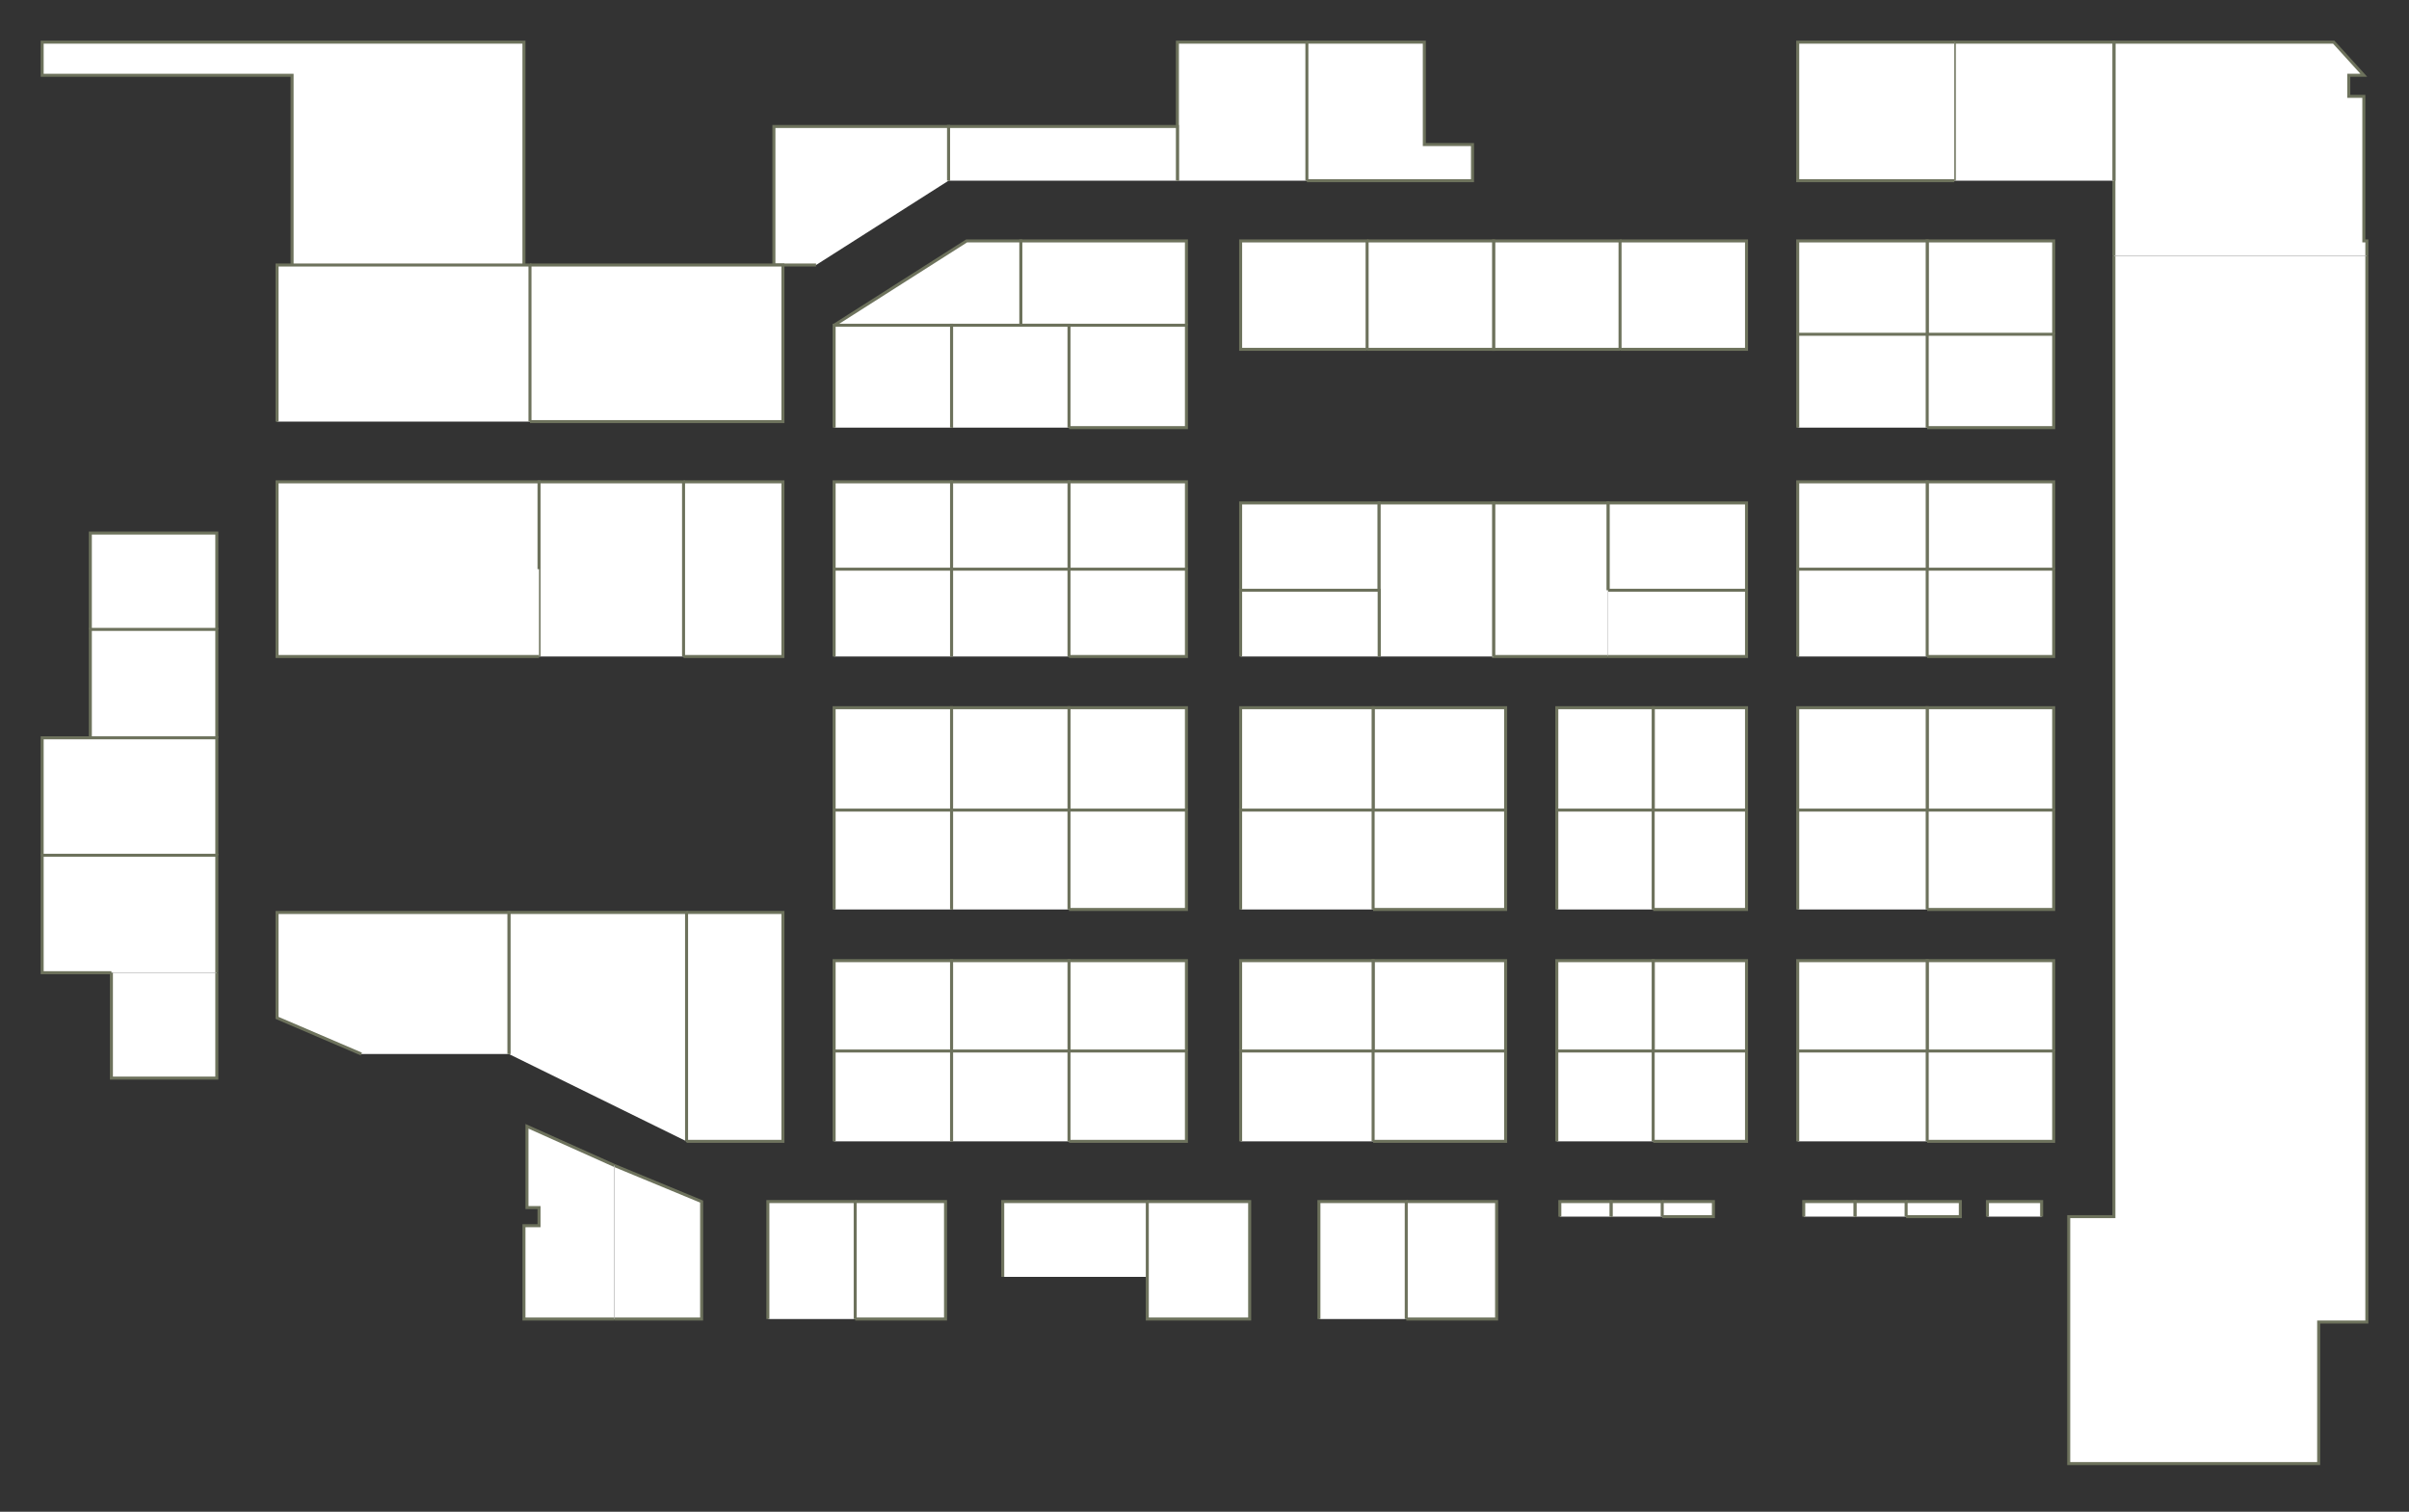 <?xml version="1.0" encoding="utf-8" ?>
<svg baseProfile="full" height="502" version="1.1" width="800" xmlns="http://www.w3.org/2000/svg" xmlns:ev="http://www.w3.org/2001/xml-events" xmlns:xlink="http://www.w3.org/1999/xlink"><rect width="100%" height="100%" fill="#333333" stroke="none"/><defs /><g id="2A01" stroke="red"><polyline fill="#FFFFFF" points="702,85 702,60 702,14 775,14 785,25 780,25 780,32 785,32 785,80 786,80 786,85" stroke="#6d725c" /></g><g id="2A02" stroke="red"><polyline fill="#FFFFFF" points="640,111 640,80 682,80 682,111" stroke="#6d725c" /></g><g id="2A03" stroke="red"><polyline fill="#FFFFFF" points="649,60 649,60 649,14 702,14 702,60" stroke="#6d725c" /></g><g id="2A04" stroke="red"><polyline fill="#FFFFFF" points="597,111 597,80 640,80 640,111" stroke="#6d725c" /></g><g id="2A05" stroke="red"><polyline fill="#FFFFFF" points="649,60 597,60 597,14 649,14 649,14" stroke="#6d725c" /></g><g id="2A06" stroke="red"><polyline fill="#FFFFFF" points="538,80 580,80 580,116 538,116" stroke="#6d725c" /></g><g id="2A08" stroke="red"><polyline fill="#FFFFFF" points="538,116 496,116 496,80 538,80 538,116" stroke="#6d725c" /></g><g id="2A09" stroke="red"><polyline fill="#FFFFFF" points="434,14 473,14 473,48 489,48 489,60 434,60" stroke="#6d725c" /></g><g id="2A10" stroke="red"><polyline fill="#FFFFFF" points="454,80 496,80 496,116 454,116" stroke="#6d725c" /></g><g id="2A11" stroke="red"><polyline fill="#FFFFFF" points="391,60 391,42 391,14 434,14 434,60" stroke="#6d725c" /></g><g id="2A12" stroke="red"><polyline fill="#FFFFFF" points="454,116 412,116 412,80 454,80 454,116" stroke="#6d725c" /></g><g id="2A13" stroke="red"><polyline fill="#FFFFFF" points="315,60 315,42 391,42 391,60" stroke="#6d725c" /></g><g id="2A14" stroke="red"><polyline fill="#FFFFFF" points="355,108 339,108 339,80 394,80 394,108" stroke="#6d725c" /></g><g id="2A15" stroke="red"><polyline fill="#FFFFFF" points="271,88 260,88 257,88 257,42 315,42 315,60" stroke="#6d725c" /></g><g id="2A16" stroke="red"><polyline fill="#FFFFFF" points="277,108 321,80 339,80 339,108" stroke="#6d725c" /></g><g id="2A17" stroke="red"><polyline fill="#FFFFFF" points="97,88 97,25 14,25 14,14 174,14 174,88" stroke="#6d725c" /></g><g id="2B01" stroke="red"><polyline fill="#FFFFFF" points="640,111 682,111 682,142 640,142" stroke="#6d725c" /></g><g id="2B02" stroke="red"><polyline fill="#FFFFFF" points="640,189 640,160 682,160 682,189" stroke="#6d725c" /></g><g id="2B03" stroke="red"><polyline fill="#FFFFFF" points="597,142 597,111 640,111 640,142" stroke="#6d725c" /></g><g id="2B04" stroke="red"><polyline fill="#FFFFFF" points="597,189 597,160 640,160 640,189" stroke="#6d725c" /></g><g id="2B06" stroke="red"><polyline fill="#FFFFFF" points="534,196 534,167 580,167 580,196" stroke="#6d725c" /></g><g id="2B08" stroke="red"><polyline fill="#FFFFFF" points="412,196 412,167 458,167 458,196" stroke="#6d725c" /></g><g id="2B09" stroke="red"><polyline fill="#FFFFFF" points="355,108 394,108 394,142 355,142" stroke="#6d725c" /></g><g id="2B10" stroke="red"><polyline fill="#FFFFFF" points="355,189 355,160 394,160 394,189" stroke="#6d725c" /></g><g id="2B11" stroke="red"><polyline fill="#FFFFFF" points="316,142 316,108 339,108 355,108 355,142" stroke="#6d725c" /></g><g id="2B12" stroke="red"><polyline fill="#FFFFFF" points="316,189 316,160 355,160 355,189" stroke="#6d725c" /></g><g id="2B13" stroke="red"><polyline fill="#FFFFFF" points="277,142 277,108 316,108 316,142" stroke="#6d725c" /></g><g id="2B14" stroke="red"><polyline fill="#FFFFFF" points="277,189 277,160 316,160 316,189" stroke="#6d725c" /></g><g id="2B15" stroke="red"><polyline fill="#FFFFFF" points="176,88 257,88 260,88 260,140 176,140" stroke="#6d725c" /></g><g id="2B17" stroke="red"><polyline fill="#FFFFFF" points="92,140 92,88 97,88 174,88 176,88 176,140" stroke="#6d725c" /></g><g id="2B24" stroke="red"><polyline fill="#FFFFFF" points="30,209 30,177 72,177 72,209" stroke="#6d725c" /></g><g id="2C01" stroke="red"><polyline fill="#FFFFFF" points="640,189 682,189 682,218 640,218" stroke="#6d725c" /></g><g id="2C02" stroke="red"><polyline fill="#FFFFFF" points="640,269 640,235 682,235 682,269" stroke="#6d725c" /></g><g id="2C03" stroke="red"><polyline fill="#FFFFFF" points="597,218 597,189 640,189 640,218" stroke="#6d725c" /></g><g id="2C04" stroke="red"><polyline fill="#FFFFFF" points="597,269 597,235 640,235 640,269" stroke="#6d725c" /></g><g id="2C05" stroke="red"><polyline fill="#FFFFFF" points="534,196 580,196 580,218 534,218" stroke="#6d725c" /></g><g id="2C06" stroke="red"><polyline fill="#FFFFFF" points="549,269 549,235 580,235 580,269" stroke="#6d725c" /></g><g id="2C07" stroke="red"><polyline fill="#FFFFFF" points="534,218 496,218 496,167 534,167 534,196" stroke="#6d725c" /></g><g id="2C08" stroke="red"><polyline fill="#FFFFFF" points="517,269 517,235 549,235 549,269" stroke="#6d725c" /></g><g id="2C09" stroke="red"><polyline fill="#FFFFFF" points="458,218 458,196 458,167 496,167 496,218" stroke="#6d725c" /></g><g id="2C10" stroke="red"><polyline fill="#FFFFFF" points="456,269 456,235 500,235 500,269" stroke="#6d725c" /></g><g id="2C11" stroke="red"><polyline fill="#FFFFFF" points="412,218 412,196 458,196 458,218" stroke="#6d725c" /></g><g id="2C12" stroke="red"><polyline fill="#FFFFFF" points="412,269 412,235 456,235 456,269" stroke="#6d725c" /></g><g id="2C13" stroke="red"><polyline fill="#FFFFFF" points="355,189 394,189 394,218 355,218" stroke="#6d725c" /></g><g id="2C14" stroke="red"><polyline fill="#FFFFFF" points="355,269 355,235 394,235 394,269" stroke="#6d725c" /></g><g id="2C15" stroke="red"><polyline fill="#FFFFFF" points="316,218 316,189 355,189 355,218" stroke="#6d725c" /></g><g id="2C16" stroke="red"><polyline fill="#FFFFFF" points="316,269 316,235 355,235 355,269" stroke="#6d725c" /></g><g id="2C17" stroke="red"><polyline fill="#FFFFFF" points="277,218 277,189 316,189 316,218" stroke="#6d725c" /></g><g id="2C18" stroke="red"><polyline fill="#FFFFFF" points="277,269 277,235 316,235 316,269" stroke="#6d725c" /></g><g id="2C19" stroke="red"><polyline fill="#FFFFFF" points="227,160 260,160 260,218 227,218" stroke="#6d725c" /></g><g id="2C21" stroke="red"><polyline fill="#FFFFFF" points="179,218 179,189 179,160 227,160 227,218" stroke="#6d725c" /></g><g id="2C25" stroke="red"><polyline fill="#FFFFFF" points="179,218 92,218 92,160 179,160 179,189" stroke="#6d725c" /></g><g id="2C27" stroke="red"><polyline fill="#FFFFFF" points="30,245 30,209 72,209 72,245" stroke="#6d725c" /></g><g id="2C28" stroke="red"><polyline fill="#FFFFFF" points="14,284 14,245 30,245 72,245 72,284" stroke="#6d725c" /></g><g id="2D01" stroke="red"><polyline fill="#FFFFFF" points="640,269 682,269 682,302 640,302" stroke="#6d725c" /></g><g id="2D02" stroke="red"><polyline fill="#FFFFFF" points="640,349 640,319 682,319 682,349" stroke="#6d725c" /></g><g id="2D03" stroke="red"><polyline fill="#FFFFFF" points="597,302 597,269 640,269 640,302" stroke="#6d725c" /></g><g id="2D04" stroke="red"><polyline fill="#FFFFFF" points="597,349 597,319 640,319 640,349" stroke="#6d725c" /></g><g id="2D05" stroke="red"><polyline fill="#FFFFFF" points="549,269 580,269 580,302 549,302" stroke="#6d725c" /></g><g id="2D06" stroke="red"><polyline fill="#FFFFFF" points="549,349 549,319 580,319 580,349" stroke="#6d725c" /></g><g id="2D07" stroke="red"><polyline fill="#FFFFFF" points="517,302 517,269 549,269 549,302" stroke="#6d725c" /></g><g id="2D08" stroke="red"><polyline fill="#FFFFFF" points="517,349 517,319 549,319 549,349" stroke="#6d725c" /></g><g id="2D09" stroke="red"><polyline fill="#FFFFFF" points="456,269 500,269 500,302 456,302" stroke="#6d725c" /></g><g id="2D10" stroke="red"><polyline fill="#FFFFFF" points="456,349 456,319 500,319 500,349" stroke="#6d725c" /></g><g id="2D11" stroke="red"><polyline fill="#FFFFFF" points="412,302 412,269 456,269 456,302" stroke="#6d725c" /></g><g id="2D12" stroke="red"><polyline fill="#FFFFFF" points="412,349 412,319 456,319 456,349" stroke="#6d725c" /></g><g id="2D13" stroke="red"><polyline fill="#FFFFFF" points="355,269 394,269 394,302 355,302" stroke="#6d725c" /></g><g id="2D14" stroke="red"><polyline fill="#FFFFFF" points="355,349 355,319 394,319 394,349" stroke="#6d725c" /></g><g id="2D15" stroke="red"><polyline fill="#FFFFFF" points="316,302 316,269 355,269 355,302" stroke="#6d725c" /></g><g id="2D16" stroke="red"><polyline fill="#FFFFFF" points="316,349 316,319 355,319 355,349" stroke="#6d725c" /></g><g id="2D17" stroke="red"><polyline fill="#FFFFFF" points="277,302 277,269 316,269 316,302" stroke="#6d725c" /></g><g id="2D18" stroke="red"><polyline fill="#FFFFFF" points="277,349 277,319 316,319 316,349" stroke="#6d725c" /></g><g id="2D21" stroke="red"><polyline fill="#FFFFFF" points="37,323 14,323 14,284 72,284 72,323" stroke="#6d725c" /></g><g id="2D22" stroke="red"><polyline fill="#FFFFFF" points="72,323 72,358 37,358 37,323" stroke="#6d725c" /></g><g id="2D23" stroke="red"><polyline fill="#FFFFFF" points="228,303 260,303 260,319 260,379 228,379" stroke="#6d725c" /></g><g id="2E03" stroke="red"><polyline fill="#FFFFFF" points="640,349 682,349 682,379 640,379" stroke="#6d725c" /></g><g id="2E05" stroke="red"><polyline fill="#FFFFFF" points="597,379 597,349 640,349 640,379" stroke="#6d725c" /></g><g id="2E07" stroke="red"><polyline fill="#FFFFFF" points="549,349 580,349 580,379 549,379" stroke="#6d725c" /></g><g id="2E09" stroke="red"><polyline fill="#FFFFFF" points="517,379 517,349 549,349 549,379" stroke="#6d725c" /></g><g id="2E11" stroke="red"><polyline fill="#FFFFFF" points="456,349 500,349 500,379 456,379" stroke="#6d725c" /></g><g id="2E12" stroke="red"><polyline fill="#FFFFFF" points="467,399 497,399 497,438 467,438" stroke="#6d725c" /></g><g id="2E13" stroke="red"><polyline fill="#FFFFFF" points="412,379 412,349 456,349 456,379" stroke="#6d725c" /></g><g id="2E14" stroke="red"><polyline fill="#FFFFFF" points="438,438 438,399 467,399 467,438" stroke="#6d725c" /></g><g id="2E15" stroke="red"><polyline fill="#FFFFFF" points="355,349 394,349 394,379 355,379" stroke="#6d725c" /></g><g id="2E16" stroke="red"><polyline fill="#FFFFFF" points="381,399 415,399 415,438 381,438 381,424" stroke="#6d725c" /></g><g id="2E17" stroke="red"><polyline fill="#FFFFFF" points="316,379 316,349 355,349 355,379" stroke="#6d725c" /></g><g id="2E18" stroke="red"><polyline fill="#FFFFFF" points="333,424 333,399 381,399 381,424" stroke="#6d725c" /></g><g id="2E19" stroke="red"><polyline fill="#FFFFFF" points="277,379 277,349 316,349 316,379" stroke="#6d725c" /></g><g id="2E20" stroke="red"><polyline fill="#FFFFFF" points="284,399 314,399 314,438 284,438" stroke="#6d725c" /></g><g id="2E21" stroke="red"><polyline fill="#FFFFFF" points="169,350 169,319 169,303 228,303 228,379" stroke="#6d725c" /></g><g id="2E22" stroke="red"><polyline fill="#FFFFFF" points="255,438 255,399 284,399 284,438" stroke="#6d725c" /></g><g id="2E23" stroke="red"><polyline fill="#FFFFFF" points="120,350 92,338 92,303 169,303 169,319 169,350" stroke="#6d725c" /></g><g id="2E24" stroke="red"><polyline fill="#FFFFFF" points="204,387 233,399 233,438 204,438" stroke="#6d725c" /></g><g id="2E26" stroke="red"><polyline fill="#FFFFFF" points="204,438 174,438 174,407 179,407 179,401 175,401 175,374 204,387" stroke="#6d725c" /></g><g id="2S09" stroke="red"><polyline fill="#FFFFFF" points="660,404 660,399 678,399 678,404" stroke="#6d725c" /></g><g id="2S10" stroke="red"><polyline fill="#FFFFFF" points="633,399 651,399 651,404 633,404" stroke="#6d725c" /></g><g id="2S11" stroke="red"><polyline fill="#FFFFFF" points="616,404 616,399 633,399 633,404" stroke="#6d725c" /></g><g id="2S12" stroke="red"><polyline fill="#FFFFFF" points="599,404 599,399 616,399 616,404" stroke="#6d725c" /></g><g id="2S13" stroke="red"><polyline fill="#FFFFFF" points="552,399 569,399 569,404 552,404" stroke="#6d725c" /></g><g id="2S14" stroke="red"><polyline fill="#FFFFFF" points="535,404 535,399 552,399 552,404" stroke="#6d725c" /></g><g id="2S15" stroke="red"><polyline fill="#FFFFFF" points="518,404 518,399 535,399 535,404" stroke="#6d725c" /></g><g id="2Y01" stroke="red"><polyline fill="#FFFFFF" points="786,85 786,439 770,439 770,486 687,486 687,404 702,404 702,134 702,117 702,100 702,85" stroke="#6d725c" /></g></svg>